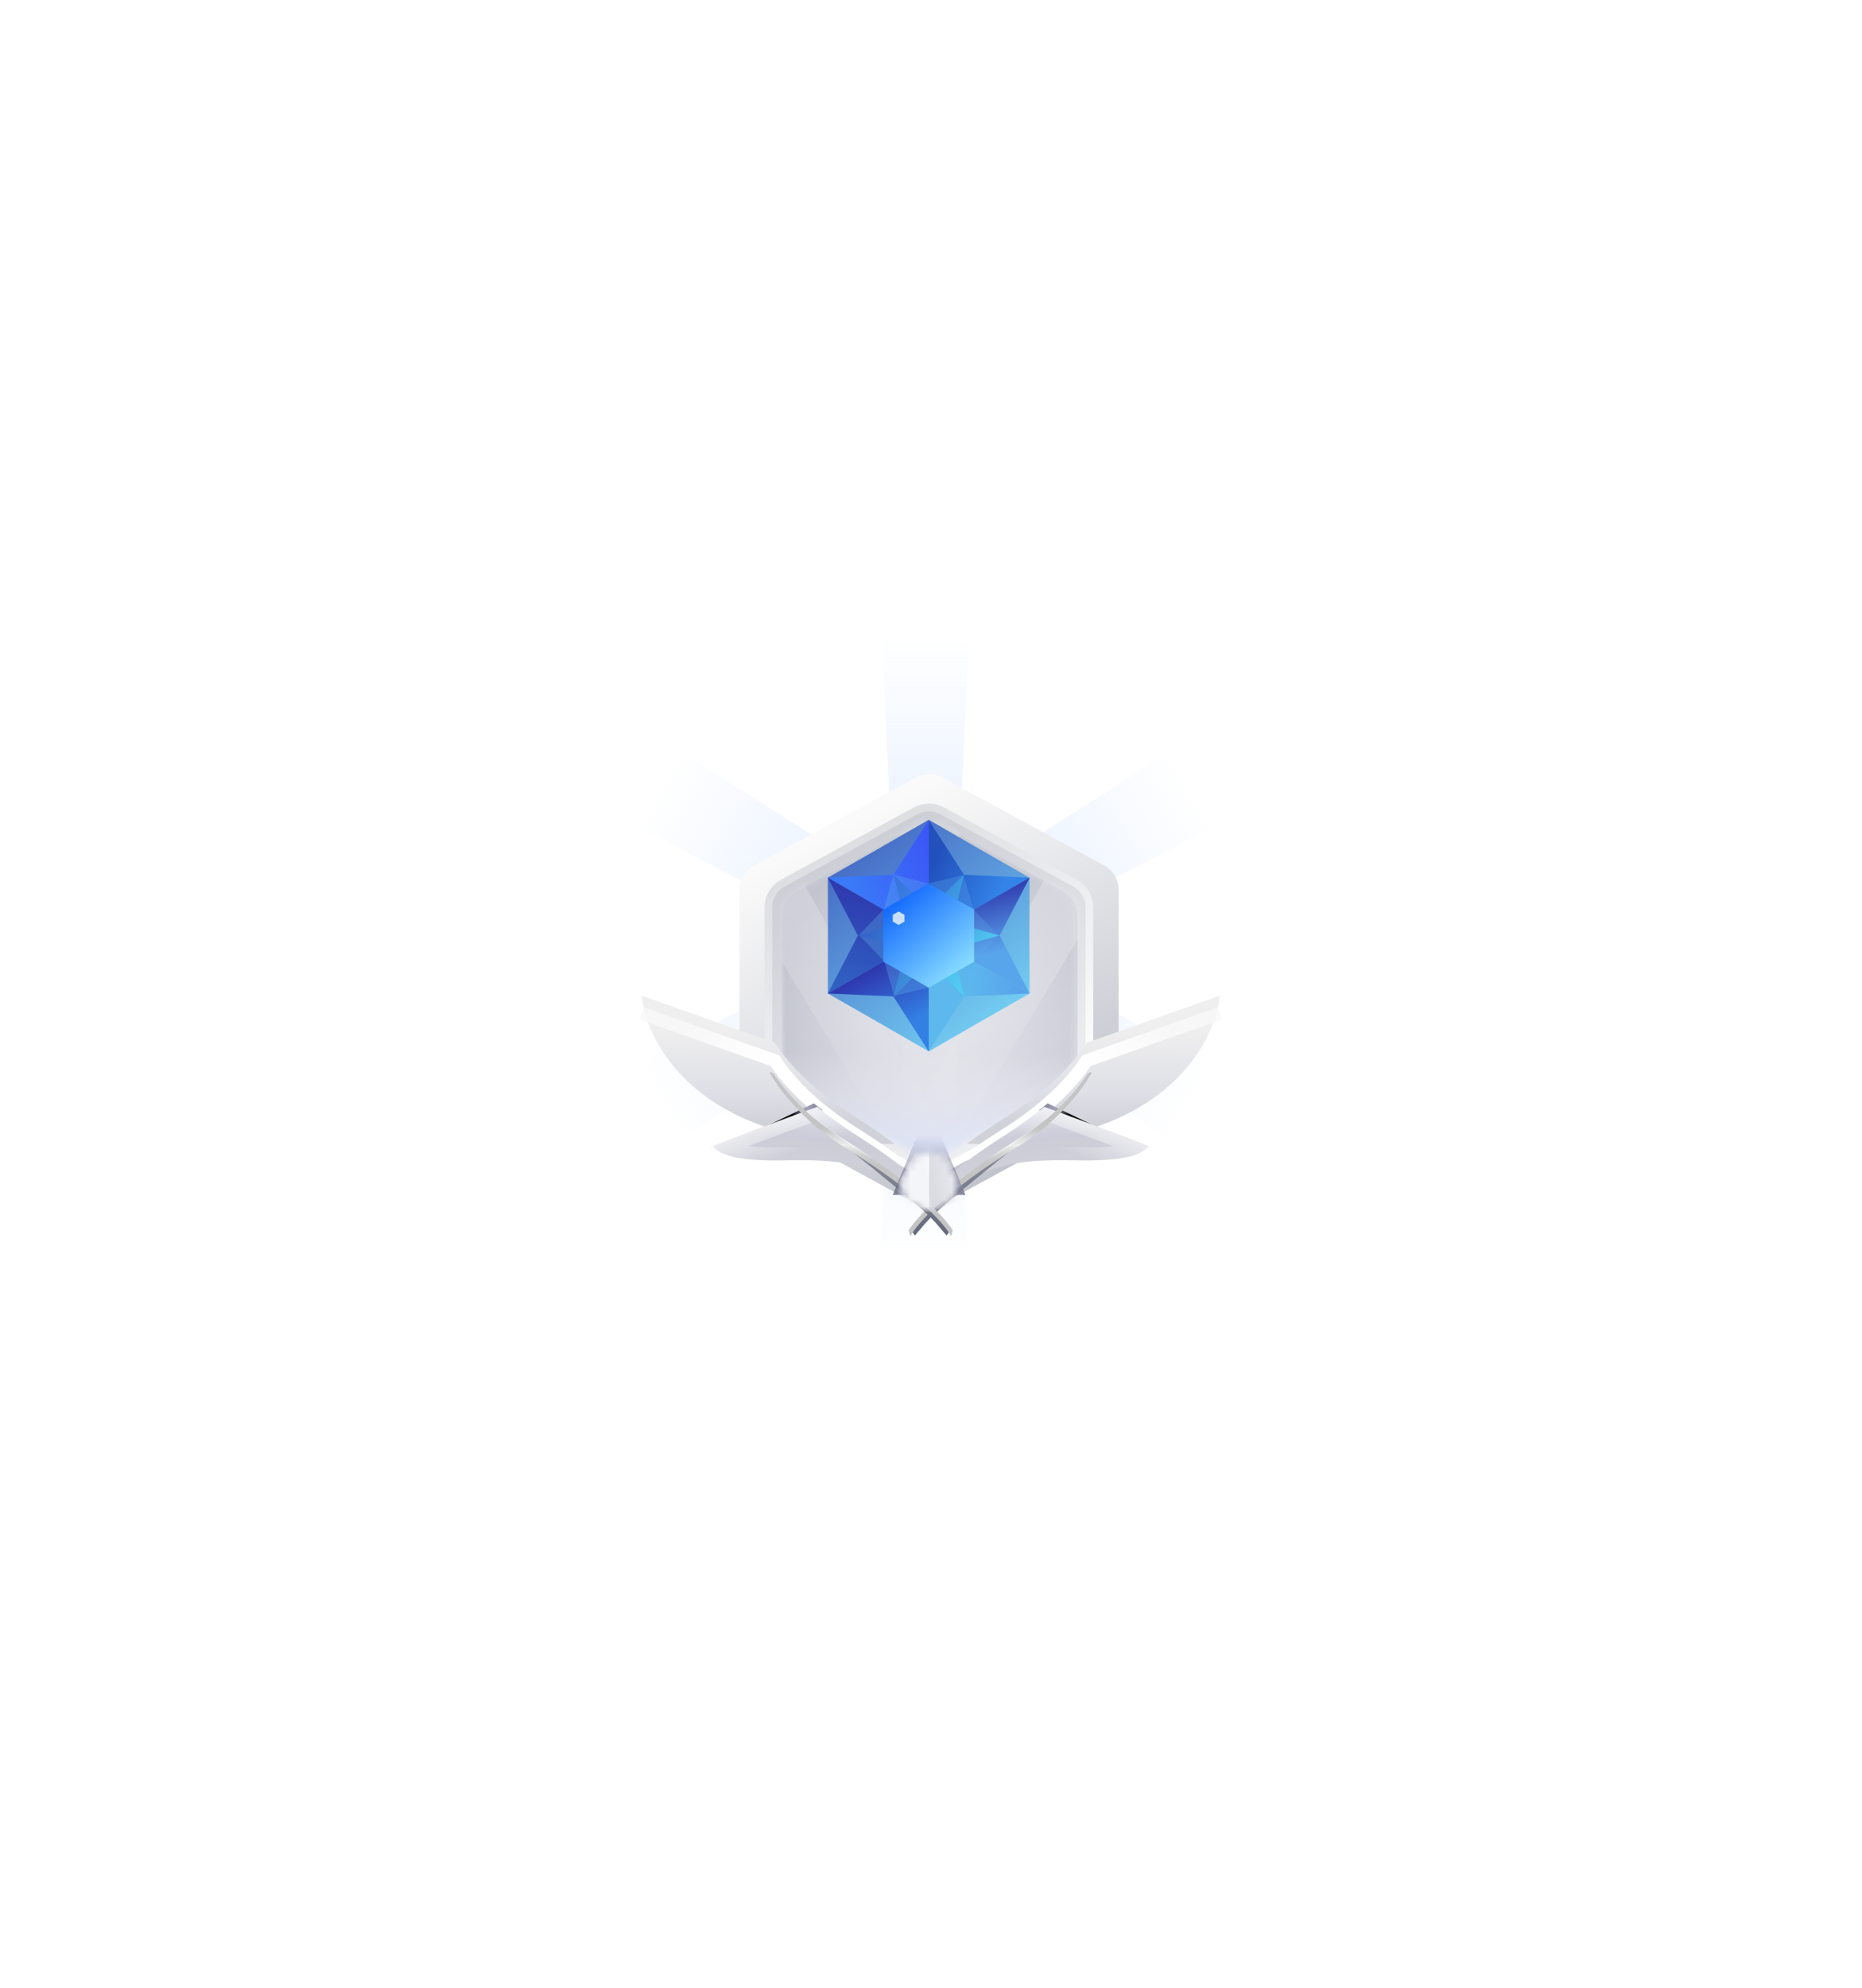 <svg width="93.69" height="100" viewBox="0 0 269 248" fill="none" xmlns="http://www.w3.org/2000/svg">
<path d="M128.986 107.436L127.417 71.907H139.97L138.401 107.436H128.986Z" fill="url(#paint0_linear_3447_2319)"/>
<path d="M143.669 117.593L175.222 133.999L168.946 144.87L138.961 125.747L143.669 117.593Z" fill="url(#paint1_linear_3447_2319)"/>
<path d="M138.177 126.378L139.746 161.907H127.193L128.762 126.378H138.177Z" fill="url(#paint2_linear_3447_2319)"/>
<path d="M128.261 125.86L98.276 144.983L92 134.112L123.554 117.706L128.261 125.86Z" fill="url(#paint3_linear_3447_2319)"/>
<path d="M143.669 116.277L175.222 99.871L168.946 89L138.961 108.123L143.669 116.277Z" fill="url(#paint4_linear_3447_2319)"/>
<path d="M128.261 108.011L98.276 88.887L92 99.758L123.554 116.164L128.261 108.011Z" fill="url(#paint5_linear_3447_2319)"/>
<g filter="url(#filter0_dd_3447_2319)">
<path d="M132.314 86.583L108.933 99.302C107.646 100.003 106.844 101.351 106.844 102.816L106.844 131.905C106.844 133.371 107.646 134.719 108.933 135.419L132.314 148.138C133.506 148.787 134.945 148.787 136.137 148.138L159.518 135.419C160.805 134.719 161.606 133.371 161.606 131.905L161.606 102.816C161.606 101.351 160.805 100.003 159.518 99.302L136.137 86.583C134.945 85.935 133.506 85.935 132.314 86.583Z" fill="url(#paint6_linear_3447_2319)"/>
<path d="M132.281 91.402L113.095 101.839C111.808 102.54 111.006 103.888 111.006 105.353L111.006 129.258C111.006 130.723 111.808 132.071 113.095 132.771L132.281 143.208C133.473 143.857 134.912 143.857 136.104 143.208L155.29 132.771C156.577 132.071 157.379 130.723 157.379 129.258L157.379 105.353C157.379 103.888 156.578 102.54 155.29 101.839L136.104 91.402C134.912 90.754 133.473 90.754 132.281 91.402Z" fill="url(#paint7_linear_3447_2319)"/>
<g filter="url(#filter1_f_3447_2319)">
<path d="M132.281 91.402L113.095 101.839C111.808 102.54 111.006 103.888 111.006 105.353L111.006 129.258C111.006 130.723 111.808 132.071 113.095 132.771L132.281 143.208C133.473 143.857 134.912 143.857 136.104 143.208L155.29 132.771C156.577 132.071 157.379 130.723 157.379 129.258L157.379 105.353C157.379 103.888 156.578 102.54 155.29 101.839L136.104 91.402C134.912 90.754 133.473 90.754 132.281 91.402Z" stroke="url(#paint8_linear_3447_2319)" stroke-width="1.106"/>
</g>
<g opacity="0.5">
<mask id="mask0_3447_2319" style="mask-type:alpha" maskUnits="userSpaceOnUse" x="112" y="93" width="44" height="49">
<path d="M132.425 93.591L115.068 103.025C113.78 103.725 112.978 105.073 112.978 106.539L112.978 128.157C112.978 129.623 113.78 130.971 115.068 131.671L132.425 141.105C133.616 141.752 135.054 141.752 136.245 141.105L153.602 131.671C154.89 130.971 155.692 129.623 155.692 128.157L155.692 106.539C155.692 105.073 154.89 103.725 153.602 103.025L136.245 93.591C135.054 92.944 133.616 92.944 132.425 93.591Z" fill="#A6D3DE"/>
</mask>
<g mask="url(#mask0_3447_2319)">
<path d="M132.425 93.591L115.068 103.025C113.78 103.725 112.978 105.073 112.978 106.539L112.978 128.157C112.978 129.623 113.78 130.971 115.068 131.671L132.425 141.105C133.616 141.752 135.054 141.752 136.245 141.105L153.602 131.671C154.89 130.971 155.692 129.623 155.692 128.157L155.692 106.539C155.692 105.073 154.89 103.725 153.602 103.025L136.245 93.591C135.054 92.944 133.616 92.944 132.425 93.591Z" fill="url(#paint9_radial_3447_2319)"/>
<path opacity="0.5" d="M130.706 139.553L129.983 95.636C129.947 93.402 131.748 91.571 133.983 91.571H134.688C136.922 91.571 138.724 93.402 138.687 95.636L137.964 139.553C137.932 141.534 136.316 143.122 134.335 143.122C132.354 143.122 130.739 141.534 130.706 139.553Z" fill="url(#paint10_linear_3447_2319)"/>
<path opacity="0.5" d="M128.815 139.603L106.231 101.932C105.082 100.015 105.727 97.528 107.662 96.411L108.272 96.059C110.208 94.941 112.684 95.626 113.769 97.58L135.101 135.974C136.063 137.706 135.459 139.889 133.743 140.88C132.027 141.871 129.834 141.302 128.815 139.603Z" fill="url(#paint11_linear_3447_2319)"/>
<path opacity="0.5" d="M131.649 135.974L152.981 97.58C154.066 95.627 156.542 94.941 158.477 96.059L159.088 96.411C161.023 97.529 161.668 100.015 160.518 101.932L137.934 139.603C136.916 141.302 134.723 141.871 133.007 140.88C131.291 139.889 130.686 137.706 131.649 135.974Z" fill="url(#paint12_linear_3447_2319)"/>
<rect x="112.978" y="114.401" width="42.714" height="27.74" rx="4" fill="url(#paint13_linear_3447_2319)"/>
<g filter="url(#filter2_i_3447_2319)">
<path d="M132.425 93.591L115.068 103.025C113.78 103.725 112.978 105.073 112.978 106.539L112.978 128.157C112.978 129.623 113.78 130.971 115.068 131.671L132.425 141.105C133.616 141.752 135.054 141.752 136.245 141.105L153.602 131.671C154.89 130.971 155.692 129.623 155.692 128.157L155.692 106.539C155.692 105.073 154.89 103.725 153.602 103.025L136.245 93.591C135.054 92.944 133.616 92.944 132.425 93.591Z" fill="#6052B4" fill-opacity="0.01"/>
</g>
</g>
</g>
<g filter="url(#filter3_d_3447_2319)">
<path d="M169.226 118.04L157.487 121.535L156.628 123.037L169.226 118.04Z" fill="url(#paint14_linear_3447_2319)"/>
<g filter="url(#filter4_d_3447_2319)">
<path d="M176.22 115.521C175.454 123.06 167.121 137.658 139.659 136.929C141.288 135.707 143.2 134.391 145.434 132.976C151.085 129.397 154.743 125.779 156.987 122.34L176.22 115.521Z" fill="url(#paint15_linear_3447_2319)"/>
</g>
<path d="M139.789 136.796C141.39 135.602 143.26 134.319 145.435 132.942C151.062 129.377 154.714 125.776 156.96 122.35L176.221 115.521" stroke="url(#paint16_linear_3447_2319)" stroke-width="1.86"/>
<path d="M157.949 131.68L151.358 128.505L150.086 129.524L157.949 131.68Z" fill="url(#paint17_linear_3447_2319)"/>
<path fill-rule="evenodd" clip-rule="evenodd" d="M150.854 129.018C149.294 130.324 147.497 131.635 145.435 132.942C140.363 136.154 136.947 138.852 134.749 141.1C135.051 141.748 136.608 141.621 138.914 140.16C143.59 137.198 147.797 136.588 155.242 136.736C162.477 136.879 164.687 136.029 165.929 134.693C162.941 133.502 155.473 130.687 150.854 129.018Z" fill="url(#paint18_linear_3447_2319)"/>
<path d="M151.034 130.073C154.958 131.498 160.609 133.62 163.992 134.932C162.794 135.46 160.694 135.833 156.56 135.821L155.26 135.806C147.982 135.662 143.6 136.23 138.875 139.09L138.417 139.374C137.987 139.646 137.594 139.861 137.242 140.03C139.146 138.366 141.684 136.469 145.007 134.32L145.933 133.728C147.846 132.515 149.539 131.294 151.034 130.073Z" stroke="url(#paint19_linear_3447_2319)" stroke-width="1.86"/>
<g filter="url(#filter5_d_3447_2319)">
<path d="M132.176 145.021C134.616 142.221 133.576 142.73 146.916 132.041C152.323 128.774 155.564 125.032 157.554 121.758C157.554 121.467 157.554 121.467 157.039 121.905C155.268 124.636 152.499 127.639 147.806 130.896C139.153 136.24 133.088 141.797 131.519 144.13L132.176 145.021Z" fill="url(#paint20_linear_3447_2319)"/>
<path d="M131.519 145.148C132.409 143.324 137.143 138.2 146.916 132.296C152.446 128.803 155.729 124.852 157.717 121.467C157.554 121.358 157.444 121.467 157.113 121.686C155.026 124.83 151.657 128.435 146.025 131.914C137.372 137.258 132.834 141.924 131.264 144.257L131.519 145.148Z" fill="#C4C4C4"/>
<path fill-rule="evenodd" clip-rule="evenodd" d="M145.958 131.806C156.022 125.59 158.829 118.978 160.029 115.332L160.27 115.411C159.056 119.101 156.218 125.768 146.092 132.022C137.447 137.361 132.925 142.016 131.37 144.328L131.158 144.186C132.742 141.832 137.297 137.155 145.958 131.806Z" fill="url(#paint21_linear_3447_2319)"/>
<path d="M151.961 128.478C150.529 129.777 148.863 131.066 146.916 132.296C145.446 133.184 144.091 134.054 142.845 134.898L142.253 134.371C143.412 133.573 144.669 132.752 146.025 131.914C147.868 130.776 149.468 129.623 150.86 128.478H151.961Z" fill="url(#paint22_linear_3447_2319)"/>
</g>
</g>
<g filter="url(#filter6_d_3447_2319)">
<path d="M99.697 118.039L111.436 121.534L112.295 123.037L99.697 118.039Z" fill="url(#paint23_linear_3447_2319)"/>
<g filter="url(#filter7_d_3447_2319)">
<path d="M92.703 115.52C93.469 123.059 101.802 137.658 129.264 136.928C127.635 135.707 125.723 134.391 123.489 132.976C117.838 129.396 114.18 125.779 111.936 122.339L92.703 115.52Z" fill="url(#paint24_linear_3447_2319)"/>
</g>
<path d="M129.133 136.795C127.533 135.602 125.663 134.319 123.488 132.941C117.861 129.377 114.209 125.776 111.962 122.349L92.702 115.52" stroke="url(#paint25_linear_3447_2319)" stroke-width="1.86"/>
<path d="M110.974 131.68L117.565 128.505L118.837 129.524L110.974 131.68Z" fill="url(#paint26_linear_3447_2319)"/>
<path fill-rule="evenodd" clip-rule="evenodd" d="M118.068 129.018C119.628 130.324 121.425 131.635 123.488 132.941C128.559 136.153 131.975 138.852 134.174 141.099C133.871 141.748 132.314 141.62 130.008 140.159C125.333 137.198 121.125 136.588 113.68 136.735C106.445 136.879 104.236 136.029 102.994 134.693C105.981 133.501 113.449 130.686 118.068 129.018Z" fill="url(#paint27_linear_3447_2319)"/>
<path d="M117.888 130.073C113.964 131.497 108.314 133.619 104.931 134.932C106.129 135.459 108.228 135.832 112.362 135.821L113.662 135.805C120.94 135.661 125.322 136.229 130.047 139.089L130.505 139.374C130.935 139.646 131.329 139.86 131.681 140.03C129.776 138.366 127.238 136.469 123.915 134.319L122.99 133.727C121.076 132.515 119.383 131.293 117.888 130.073Z" stroke="url(#paint28_linear_3447_2319)" stroke-width="1.86"/>
<g filter="url(#filter8_d_3447_2319)">
<path d="M136.746 145.02C134.307 142.221 135.346 142.73 122.007 132.041C116.599 128.774 113.358 125.032 111.369 121.758C111.369 121.467 111.369 121.467 111.883 121.905C113.655 124.636 116.423 127.639 121.116 130.896C129.769 136.24 135.834 141.797 137.404 144.13L136.746 145.02Z" fill="url(#paint29_linear_3447_2319)"/>
<path d="M137.404 145.148C136.513 143.324 131.78 138.2 122.007 132.296C116.477 128.803 113.193 124.852 111.205 121.467C111.369 121.358 111.478 121.467 111.809 121.686C113.897 124.83 117.265 128.435 122.898 131.914C131.551 137.258 136.089 141.924 137.658 144.257L137.404 145.148Z" fill="#C4C4C4"/>
<path fill-rule="evenodd" clip-rule="evenodd" d="M122.965 131.806C112.9 125.59 110.093 118.978 108.894 115.332L108.652 115.411C109.866 119.101 112.705 125.768 122.831 132.022C131.475 137.361 135.998 142.016 137.553 144.328L137.764 144.186C136.181 141.832 131.626 137.155 122.965 131.806Z" fill="url(#paint30_linear_3447_2319)"/>
<path d="M116.961 128.478C118.392 129.777 120.059 131.066 122.007 132.296C123.476 133.183 124.832 134.054 126.078 134.898L126.67 134.371C125.511 133.572 124.255 132.752 122.898 131.914C121.055 130.775 119.455 129.623 118.062 128.478H116.961Z" fill="url(#paint31_linear_3447_2319)"/>
</g>
</g>
<g filter="url(#filter9_f_3447_2319)">
<path d="M134.225 134.172L139.482 146.877H128.968L134.225 134.172Z" fill="url(#paint32_linear_3447_2319)"/>
</g>
<mask id="mask1_3447_2319" style="mask-type:alpha" maskUnits="userSpaceOnUse" x="130" y="140" width="9" height="10">
<path d="M132.093 148.478C130.248 147.794 129.489 145.594 130.518 143.917L131.576 142.195C132.794 140.21 135.679 140.21 136.897 142.195L137.955 143.917C138.984 145.594 138.224 147.794 136.38 148.478L135.323 148.87C134.622 149.13 133.851 149.13 133.151 148.87L132.093 148.478Z" fill="url(#paint33_linear_3447_2319)"/>
</mask>
<g mask="url(#mask1_3447_2319)">
<path d="M134.267 149.512L139.924 147.189L134.267 136.987L134.267 149.512Z" fill="url(#paint34_linear_3447_2319)"/>
<path d="M134.267 149.512L128.611 147.189L134.267 136.987L134.267 149.512Z" fill="url(#paint35_linear_3447_2319)"/>
</g>
</g>
<path d="M134.17 98.816L141.448 103.014L148.744 107.181L148.726 115.545L148.744 123.91L141.448 128.077L134.17 132.275L126.892 128.077L119.596 123.91L119.614 115.545L119.596 107.181L126.892 103.014L134.17 98.816Z" fill="url(#paint36_linear_3447_2319)"/>
<path d="M134.17 115.615V98.886L139.289 106.762L148.755 107.181L134.17 115.615Z" fill="url(#paint37_linear_3447_2319)"/>
<path d="M134.17 115.545L148.755 123.91L144.407 115.545L148.755 107.181L134.17 115.545Z" fill="url(#paint38_linear_3447_2319)"/>
<path d="M134.17 115.545V132.275L139.289 124.328L148.755 123.91L134.17 115.545Z" fill="url(#paint39_linear_3447_2319)"/>
<path d="M134.17 115.615V98.886L129.051 106.762L119.585 107.181L134.17 115.615Z" fill="url(#paint40_linear_3447_2319)"/>
<path d="M134.17 115.545L119.585 123.91L123.933 115.545L119.585 107.181L134.17 115.545Z" fill="url(#paint41_linear_3447_2319)"/>
<path d="M134.17 115.545V132.275L129.051 124.328L119.585 123.91L134.17 115.545Z" fill="url(#paint42_linear_3447_2319)"/>
<g opacity="0.3">
<path d="M129.089 106.733L134.148 108.018L139.192 106.794L140.663 111.809L144.296 115.582L140.708 119.313L139.297 124.311L134.238 123.026L129.194 124.25L127.724 119.235L124.09 115.462L127.679 111.731L129.089 106.733Z" fill="url(#paint43_linear_3447_2319)" style="mix-blend-mode:hard-light"/>
</g>
<g opacity="0.6">
<path d="M129.1 106.767L134.188 111.664L139.276 106.767L137.554 113.596L144.364 115.528L137.554 117.46L139.276 124.289L134.188 119.392L129.1 124.289L130.822 117.46L124.011 115.528L130.822 113.596L129.1 106.767Z" fill="url(#paint44_linear_3447_2319)" style="mix-blend-mode:hard-light"/>
</g>
<path d="M134.17 108.017L137.445 109.906L140.728 111.781L140.72 115.545L140.728 119.31L137.445 121.185L134.17 123.074L130.895 121.185L127.612 119.31L127.62 115.545L127.612 111.781L130.895 109.906L134.17 108.017Z" fill="url(#paint45_linear_3447_2319)" style="mix-blend-mode:hard-light"/>
<g opacity="0.8">
<path d="M129.823 112.06L130.248 112.304L130.673 112.548L130.673 113.036L130.673 113.524L130.248 113.768L129.823 114.012L129.398 113.768L128.973 113.524L128.973 113.036L128.973 112.548L129.398 112.304L129.823 112.06Z" fill="#F1F8FA" style="mix-blend-mode:hard-light"/>
</g>
<defs>
<filter id="filter0_dd_3447_2319" x="0.555" y="0.383" width="267.813" height="246.641" filterUnits="userSpaceOnUse" color-interpolation-filters="sRGB">
<feFlood flood-opacity="0" result="BackgroundImageFix"/>
<feColorMatrix in="SourceAlpha" type="matrix" values="0 0 0 0 0 0 0 0 0 0 0 0 0 0 0 0 0 0 127 0" result="hardAlpha"/>
<feOffset/>
<feGaussianBlur stdDeviation="15.306"/>
<feColorMatrix type="matrix" values="0 0 0 0 0.559 0 0 0 0 0.71 0 0 0 0 0.938 0 0 0 1 0"/>
<feBlend mode="normal" in2="BackgroundImageFix" result="effect1_dropShadow_3447_2319"/>
<feColorMatrix in="SourceAlpha" type="matrix" values="0 0 0 0 0 0 0 0 0 0 0 0 0 0 0 0 0 0 127 0" result="hardAlpha"/>
<feOffset dy="6.122"/>
<feGaussianBlur stdDeviation="45.918"/>
<feColorMatrix type="matrix" values="0 0 0 0 0.671 0 0 0 0 0.802 0 0 0 0 1 0 0 0 0.6 0"/>
<feBlend mode="normal" in2="effect1_dropShadow_3447_2319" result="effect2_dropShadow_3447_2319"/>
<feBlend mode="normal" in="SourceGraphic" in2="effect2_dropShadow_3447_2319" result="shape"/>
</filter>
<filter id="filter1_f_3447_2319" x="110.121" y="90.031" width="48.143" height="54.549" filterUnits="userSpaceOnUse" color-interpolation-filters="sRGB">
<feFlood flood-opacity="0" result="BackgroundImageFix"/>
<feBlend mode="normal" in="SourceGraphic" in2="BackgroundImageFix" result="shape"/>
<feGaussianBlur stdDeviation="0.166" result="effect1_foregroundBlur_3447_2319"/>
</filter>
<filter id="filter2_i_3447_2319" x="112.978" y="93.106" width="42.714" height="48.485" filterUnits="userSpaceOnUse" color-interpolation-filters="sRGB">
<feFlood flood-opacity="0" result="BackgroundImageFix"/>
<feBlend mode="normal" in="SourceGraphic" in2="BackgroundImageFix" result="shape"/>
<feColorMatrix in="SourceAlpha" type="matrix" values="0 0 0 0 0 0 0 0 0 0 0 0 0 0 0 0 0 0 127 0" result="hardAlpha"/>
<feOffset/>
<feGaussianBlur stdDeviation="7.44"/>
<feComposite in2="hardAlpha" operator="arithmetic" k2="-1" k3="1"/>
<feColorMatrix type="matrix" values="0 0 0 0 0.297 0 0 0 0 0.33 0 0 0 0 0.446 0 0 0 1 0"/>
<feBlend mode="normal" in2="shape" result="effect1_innerShadow_3447_2319"/>
</filter>
<filter id="filter3_d_3447_2319" x="126.017" y="114.644" width="55.657" height="40.787" filterUnits="userSpaceOnUse" color-interpolation-filters="sRGB">
<feFlood flood-opacity="0" result="BackgroundImageFix"/>
<feColorMatrix in="SourceAlpha" type="matrix" values="0 0 0 0 0 0 0 0 0 0 0 0 0 0 0 0 0 0 127 0" result="hardAlpha"/>
<feOffset dy="5.142"/>
<feGaussianBlur stdDeviation="2.571"/>
<feColorMatrix type="matrix" values="0 0 0 0 0.215 0 0 0 0 0.237 0 0 0 0 0.433 0 0 0 0.25 0"/>
<feBlend mode="normal" in2="BackgroundImageFix" result="effect1_dropShadow_3447_2319"/>
<feBlend mode="normal" in="SourceGraphic" in2="effect1_dropShadow_3447_2319" result="shape"/>
</filter>
<filter id="filter4_d_3447_2319" x="127.256" y="100.547" width="61.367" height="46.24" filterUnits="userSpaceOnUse" color-interpolation-filters="sRGB">
<feFlood flood-opacity="0" result="BackgroundImageFix"/>
<feColorMatrix in="SourceAlpha" type="matrix" values="0 0 0 0 0 0 0 0 0 0 0 0 0 0 0 0 0 0 127 0" result="hardAlpha"/>
<feOffset dy="-2.571"/>
<feGaussianBlur stdDeviation="6.201"/>
<feColorMatrix type="matrix" values="0 0 0 0 0.366 0 0 0 0 0.351 0 0 0 0 0.533 0 0 0 0.2 0"/>
<feBlend mode="normal" in2="BackgroundImageFix" result="effect1_dropShadow_3447_2319"/>
<feBlend mode="normal" in="SourceGraphic" in2="effect1_dropShadow_3447_2319" result="shape"/>
</filter>
<filter id="filter5_d_3447_2319" x="127.302" y="114.046" width="36.825" height="37.529" filterUnits="userSpaceOnUse" color-interpolation-filters="sRGB">
<feFlood flood-opacity="0" result="BackgroundImageFix"/>
<feColorMatrix in="SourceAlpha" type="matrix" values="0 0 0 0 0 0 0 0 0 0 0 0 0 0 0 0 0 0 127 0" result="hardAlpha"/>
<feOffset dy="2.571"/>
<feGaussianBlur stdDeviation="1.928"/>
<feColorMatrix type="matrix" values="0 0 0 0 0.303 0 0 0 0 0.323 0 0 0 0 0.508 0 0 0 0.25 0"/>
<feBlend mode="normal" in2="BackgroundImageFix" result="effect1_dropShadow_3447_2319"/>
<feBlend mode="normal" in="SourceGraphic" in2="effect1_dropShadow_3447_2319" result="shape"/>
</filter>
<filter id="filter6_d_3447_2319" x="87.249" y="114.644" width="55.657" height="40.788" filterUnits="userSpaceOnUse" color-interpolation-filters="sRGB">
<feFlood flood-opacity="0" result="BackgroundImageFix"/>
<feColorMatrix in="SourceAlpha" type="matrix" values="0 0 0 0 0 0 0 0 0 0 0 0 0 0 0 0 0 0 127 0" result="hardAlpha"/>
<feOffset dy="5.142"/>
<feGaussianBlur stdDeviation="2.571"/>
<feColorMatrix type="matrix" values="0 0 0 0 0.215 0 0 0 0 0.237 0 0 0 0 0.433 0 0 0 0.25 0"/>
<feBlend mode="normal" in2="BackgroundImageFix" result="effect1_dropShadow_3447_2319"/>
<feBlend mode="normal" in="SourceGraphic" in2="effect1_dropShadow_3447_2319" result="shape"/>
</filter>
<filter id="filter7_d_3447_2319" x="80.299" y="100.546" width="61.367" height="46.24" filterUnits="userSpaceOnUse" color-interpolation-filters="sRGB">
<feFlood flood-opacity="0" result="BackgroundImageFix"/>
<feColorMatrix in="SourceAlpha" type="matrix" values="0 0 0 0 0 0 0 0 0 0 0 0 0 0 0 0 0 0 127 0" result="hardAlpha"/>
<feOffset dy="-2.571"/>
<feGaussianBlur stdDeviation="6.201"/>
<feColorMatrix type="matrix" values="0 0 0 0 0.366 0 0 0 0 0.351 0 0 0 0 0.533 0 0 0 0.2 0"/>
<feBlend mode="normal" in2="BackgroundImageFix" result="effect1_dropShadow_3447_2319"/>
<feBlend mode="normal" in="SourceGraphic" in2="effect1_dropShadow_3447_2319" result="shape"/>
</filter>
<filter id="filter8_d_3447_2319" x="104.796" y="114.046" width="36.825" height="37.529" filterUnits="userSpaceOnUse" color-interpolation-filters="sRGB">
<feFlood flood-opacity="0" result="BackgroundImageFix"/>
<feColorMatrix in="SourceAlpha" type="matrix" values="0 0 0 0 0 0 0 0 0 0 0 0 0 0 0 0 0 0 127 0" result="hardAlpha"/>
<feOffset dy="2.571"/>
<feGaussianBlur stdDeviation="1.928"/>
<feColorMatrix type="matrix" values="0 0 0 0 0.303 0 0 0 0 0.323 0 0 0 0 0.508 0 0 0 0.25 0"/>
<feBlend mode="normal" in2="BackgroundImageFix" result="effect1_dropShadow_3447_2319"/>
<feBlend mode="normal" in="SourceGraphic" in2="effect1_dropShadow_3447_2319" result="shape"/>
</filter>
<filter id="filter9_f_3447_2319" x="124.542" y="129.747" width="19.366" height="21.556" filterUnits="userSpaceOnUse" color-interpolation-filters="sRGB">
<feFlood flood-opacity="0" result="BackgroundImageFix"/>
<feBlend mode="normal" in="SourceGraphic" in2="BackgroundImageFix" result="shape"/>
<feGaussianBlur stdDeviation="2.213" result="effect1_foregroundBlur_3447_2319"/>
</filter>
<linearGradient id="paint0_linear_3447_2319" x1="133.693" y1="71.907" x2="133.693" y2="107.436" gradientUnits="userSpaceOnUse">
<stop stop-color="#AACCFF" stop-opacity="0"/>
<stop offset="1" stop-color="#AACCFF" stop-opacity="0.3"/>
</linearGradient>
<linearGradient id="paint1_linear_3447_2319" x1="172.084" y1="139.435" x2="141.315" y2="121.67" gradientUnits="userSpaceOnUse">
<stop stop-color="#AACCFF" stop-opacity="0"/>
<stop offset="1" stop-color="#AACCFF" stop-opacity="0.3"/>
</linearGradient>
<linearGradient id="paint2_linear_3447_2319" x1="133.469" y1="161.907" x2="133.469" y2="126.378" gradientUnits="userSpaceOnUse">
<stop stop-color="#AACCFF" stop-opacity="0"/>
<stop offset="1" stop-color="#AACCFF" stop-opacity="0.3"/>
</linearGradient>
<linearGradient id="paint3_linear_3447_2319" x1="95.138" y1="139.548" x2="125.907" y2="121.783" gradientUnits="userSpaceOnUse">
<stop stop-color="#AACCFF" stop-opacity="0"/>
<stop offset="1" stop-color="#AACCFF" stop-opacity="0.3"/>
</linearGradient>
<linearGradient id="paint4_linear_3447_2319" x1="172.084" y1="94.436" x2="141.315" y2="112.2" gradientUnits="userSpaceOnUse">
<stop stop-color="#AACCFF" stop-opacity="0"/>
<stop offset="1" stop-color="#AACCFF" stop-opacity="0.3"/>
</linearGradient>
<linearGradient id="paint5_linear_3447_2319" x1="95.138" y1="94.323" x2="125.907" y2="112.087" gradientUnits="userSpaceOnUse">
<stop stop-color="#AACCFF" stop-opacity="0"/>
<stop offset="1" stop-color="#AACCFF" stop-opacity="0.3"/>
</linearGradient>
<linearGradient id="paint6_linear_3447_2319" x1="122.725" y1="93.21" x2="147.368" y2="142.167" gradientUnits="userSpaceOnUse">
<stop stop-color="#FAFAFA"/>
<stop offset="1" stop-color="#C2C4CD"/>
</linearGradient>
<linearGradient id="paint7_linear_3447_2319" x1="122.506" y1="97.263" x2="143.754" y2="136.472" gradientUnits="userSpaceOnUse">
<stop stop-color="#CDCFD6"/>
<stop offset="1" stop-color="#EFEFF1"/>
</linearGradient>
<linearGradient id="paint8_linear_3447_2319" x1="124.806" y1="95.839" x2="147.697" y2="137.02" gradientUnits="userSpaceOnUse">
<stop stop-color="#DDDFE2"/>
<stop offset="1" stop-color="white"/>
</linearGradient>
<radialGradient id="paint9_radial_3447_2319" cx="0" cy="0" r="1" gradientUnits="userSpaceOnUse" gradientTransform="translate(134.335 117.348) rotate(90) scale(24.795 21.357)">
<stop stop-color="#F5F7FF"/>
<stop offset="1" stop-color="#B3B5C5"/>
</radialGradient>
<linearGradient id="paint10_linear_3447_2319" x1="134.335" y1="91.571" x2="134.335" y2="143.122" gradientUnits="userSpaceOnUse">
<stop stop-color="white"/>
<stop offset="1" stop-color="#F2EDED" stop-opacity="0"/>
</linearGradient>
<linearGradient id="paint11_linear_3447_2319" x1="107.967" y1="96.235" x2="133.743" y2="140.88" gradientUnits="userSpaceOnUse">
<stop stop-color="white"/>
<stop offset="1" stop-color="#F2EDED" stop-opacity="0"/>
</linearGradient>
<linearGradient id="paint12_linear_3447_2319" x1="158.783" y1="96.235" x2="133.007" y2="140.88" gradientUnits="userSpaceOnUse">
<stop stop-color="white"/>
<stop offset="1" stop-color="#F2EDED" stop-opacity="0"/>
</linearGradient>
<linearGradient id="paint13_linear_3447_2319" x1="134.335" y1="126.429" x2="134.206" y2="140.422" gradientUnits="userSpaceOnUse">
<stop stop-color="white" stop-opacity="0"/>
<stop offset="1" stop-color="#D0DBFF"/>
</linearGradient>
<linearGradient id="paint14_linear_3447_2319" x1="164.583" y1="123.265" x2="156.513" y2="120.676" gradientUnits="userSpaceOnUse">
<stop offset="0.209" stop-color="#9196AA"/>
<stop offset="0.583" stop-color="#C9C9DC"/>
<stop offset="0.987" stop-color="#797D87"/>
</linearGradient>
<linearGradient id="paint15_linear_3447_2319" x1="161.327" y1="120.101" x2="161.027" y2="143.824" gradientUnits="userSpaceOnUse">
<stop stop-color="#EFEFEF"/>
<stop offset="0.411" stop-color="#DEDFE6"/>
<stop offset="0.59" stop-color="#D1D2D9"/>
<stop offset="1" stop-color="#D1D2D9"/>
</linearGradient>
<linearGradient id="paint16_linear_3447_2319" x1="174.678" y1="116.68" x2="161.445" y2="131.191" gradientUnits="userSpaceOnUse">
<stop stop-color="#F8F8F9" stop-opacity="0.86"/>
<stop offset="0.319" stop-color="#F8F8F9"/>
<stop offset="0.615" stop-color="white" stop-opacity="0.88"/>
<stop offset="0.868" stop-color="white"/>
</linearGradient>
<linearGradient id="paint17_linear_3447_2319" x1="155.618" y1="130.82" x2="150.459" y2="127.906" gradientUnits="userSpaceOnUse">
<stop offset="0.209"/>
<stop offset="0.583" stop-color="#A4A5BB"/>
<stop offset="0.987" stop-color="#797D87"/>
</linearGradient>
<linearGradient id="paint18_linear_3447_2319" x1="151.772" y1="129.162" x2="153.165" y2="144.694" gradientUnits="userSpaceOnUse">
<stop offset="0.031" stop-color="#DBDCE7"/>
<stop offset="0.274" stop-color="#CBCCD7"/>
<stop offset="0.675" stop-color="#D1D2D9"/>
</linearGradient>
<linearGradient id="paint19_linear_3447_2319" x1="154.621" y1="129.795" x2="148.527" y2="146.295" gradientUnits="userSpaceOnUse">
<stop stop-color="#F8F8F9" stop-opacity="0.78"/>
<stop offset="0.319" stop-color="#F8F8F9" stop-opacity="0"/>
<stop offset="0.615" stop-color="white" stop-opacity="0"/>
<stop offset="0.868" stop-color="white" stop-opacity="0"/>
</linearGradient>
<linearGradient id="paint20_linear_3447_2319" x1="145.961" y1="115.244" x2="145.961" y2="145.148" gradientUnits="userSpaceOnUse">
<stop stop-color="#C4C4C4"/>
<stop offset="1" stop-color="#63687B"/>
</linearGradient>
<linearGradient id="paint21_linear_3447_2319" x1="148.57" y1="129.242" x2="143.989" y2="134.968" gradientUnits="userSpaceOnUse">
<stop stop-color="white" stop-opacity="0"/>
<stop offset="0.445" stop-color="white"/>
<stop offset="1" stop-color="white" stop-opacity="0"/>
</linearGradient>
<linearGradient id="paint22_linear_3447_2319" x1="146.786" y1="129.496" x2="147.107" y2="134.898" gradientUnits="userSpaceOnUse">
<stop offset="0.05" stop-color="#C4C4C4"/>
<stop offset="0.454" stop-color="#EDEDED"/>
<stop offset="1" stop-color="#C4C4C4" stop-opacity="0"/>
</linearGradient>
<linearGradient id="paint23_linear_3447_2319" x1="104.34" y1="123.265" x2="112.41" y2="120.675" gradientUnits="userSpaceOnUse">
<stop offset="0.209" stop-color="#9196AA"/>
<stop offset="0.583" stop-color="#C9C9DC"/>
<stop offset="0.987" stop-color="#797D87"/>
</linearGradient>
<linearGradient id="paint24_linear_3447_2319" x1="107.596" y1="120.1" x2="107.895" y2="143.824" gradientUnits="userSpaceOnUse">
<stop stop-color="#EFEFEF"/>
<stop offset="0.411" stop-color="#DEDFE6"/>
<stop offset="0.59" stop-color="#D1D2D9"/>
<stop offset="1" stop-color="#D1D2D9"/>
</linearGradient>
<linearGradient id="paint25_linear_3447_2319" x1="94.245" y1="116.679" x2="107.477" y2="131.191" gradientUnits="userSpaceOnUse">
<stop stop-color="#F8F8F9" stop-opacity="0.86"/>
<stop offset="0.319" stop-color="#F8F8F9"/>
<stop offset="0.615" stop-color="white" stop-opacity="0.88"/>
<stop offset="0.868" stop-color="white"/>
</linearGradient>
<linearGradient id="paint26_linear_3447_2319" x1="113.305" y1="130.819" x2="118.463" y2="127.906" gradientUnits="userSpaceOnUse">
<stop offset="0.209"/>
<stop offset="0.583" stop-color="#A4A5BB"/>
<stop offset="0.987" stop-color="#797D87"/>
</linearGradient>
<linearGradient id="paint27_linear_3447_2319" x1="117.151" y1="129.161" x2="115.758" y2="144.693" gradientUnits="userSpaceOnUse">
<stop offset="0.031" stop-color="#DBDCE7"/>
<stop offset="0.274" stop-color="#CBCCD7"/>
<stop offset="0.675" stop-color="#D1D2D9"/>
</linearGradient>
<linearGradient id="paint28_linear_3447_2319" x1="114.301" y1="129.794" x2="120.395" y2="146.295" gradientUnits="userSpaceOnUse">
<stop stop-color="#F8F8F9" stop-opacity="0.78"/>
<stop offset="0.319" stop-color="#F8F8F9" stop-opacity="0"/>
<stop offset="0.615" stop-color="white" stop-opacity="0"/>
<stop offset="0.868" stop-color="white" stop-opacity="0"/>
</linearGradient>
<linearGradient id="paint29_linear_3447_2319" x1="122.961" y1="115.244" x2="122.961" y2="145.148" gradientUnits="userSpaceOnUse">
<stop stop-color="#C4C4C4"/>
<stop offset="1" stop-color="#63687B"/>
</linearGradient>
<linearGradient id="paint30_linear_3447_2319" x1="120.353" y1="129.242" x2="124.934" y2="134.968" gradientUnits="userSpaceOnUse">
<stop stop-color="white" stop-opacity="0"/>
<stop offset="0.445" stop-color="white"/>
<stop offset="1" stop-color="white" stop-opacity="0"/>
</linearGradient>
<linearGradient id="paint31_linear_3447_2319" x1="122.136" y1="129.496" x2="121.815" y2="134.898" gradientUnits="userSpaceOnUse">
<stop offset="0.05" stop-color="#C4C4C4"/>
<stop offset="0.454" stop-color="#EDEDED"/>
<stop offset="1" stop-color="#C4C4C4" stop-opacity="0"/>
</linearGradient>
<linearGradient id="paint32_linear_3447_2319" x1="134.225" y1="146.986" x2="134.225" y2="138.299" gradientUnits="userSpaceOnUse">
<stop stop-color="#585B77" stop-opacity="0.75"/>
<stop offset="1" stop-color="#525787" stop-opacity="0"/>
</linearGradient>
<linearGradient id="paint33_linear_3447_2319" x1="134.653" y1="142.977" x2="131.923" y2="147.038" gradientUnits="userSpaceOnUse">
<stop stop-color="#D5D7D9"/>
<stop offset="1" stop-color="#E2E3E7"/>
</linearGradient>
<linearGradient id="paint34_linear_3447_2319" x1="134.331" y1="143.534" x2="139.887" y2="142.193" gradientUnits="userSpaceOnUse">
<stop stop-color="#DBDCE1"/>
<stop offset="1" stop-color="#F2F3F8"/>
</linearGradient>
<linearGradient id="paint35_linear_3447_2319" x1="130.691" y1="139.795" x2="135.656" y2="138.989" gradientUnits="userSpaceOnUse">
<stop stop-color="#F4F5F8"/>
<stop offset="1" stop-color="#F5F6F7"/>
</linearGradient>
<linearGradient id="paint36_linear_3447_2319" x1="122.711" y1="104.089" x2="143.186" y2="130.439" gradientUnits="userSpaceOnUse">
<stop stop-color="#466CC6"/>
<stop offset="1" stop-color="#75D2F4"/>
</linearGradient>
<linearGradient id="paint37_linear_3447_2319" x1="133.399" y1="104.114" x2="144.455" y2="109.313" gradientUnits="userSpaceOnUse">
<stop offset="0.153" stop-color="#2251BD"/>
<stop offset="1" stop-color="#3383E8"/>
</linearGradient>
<linearGradient id="paint38_linear_3447_2319" x1="142.865" y1="105.438" x2="147.112" y2="122.156" gradientUnits="userSpaceOnUse">
<stop offset="0.153" stop-color="#2E35AC"/>
<stop offset="0.721" stop-color="#59A5EC"/>
</linearGradient>
<linearGradient id="paint39_linear_3447_2319" x1="137.534" y1="123.396" x2="149.785" y2="124.086" gradientUnits="userSpaceOnUse">
<stop offset="0.153" stop-color="#5DB9ED"/>
<stop offset="1" stop-color="#579BEB"/>
</linearGradient>
<linearGradient id="paint40_linear_3447_2319" x1="121.899" y1="110.875" x2="135.393" y2="105.121" gradientUnits="userSpaceOnUse">
<stop offset="0.153" stop-color="#3A79F8"/>
<stop offset="1" stop-color="#3C57F7"/>
</linearGradient>
<linearGradient id="paint41_linear_3447_2319" x1="126.878" y1="107.181" x2="122.479" y2="125.082" gradientUnits="userSpaceOnUse">
<stop offset="0.031" stop-color="#2E35AC"/>
<stop offset="0.901" stop-color="#3061C2"/>
</linearGradient>
<linearGradient id="paint42_linear_3447_2319" x1="126.878" y1="117.009" x2="133.689" y2="129.911" gradientUnits="userSpaceOnUse">
<stop offset="0.153" stop-color="#2E35AC"/>
<stop offset="0.827" stop-color="#3380E5"/>
</linearGradient>
<linearGradient id="paint43_linear_3447_2319" x1="129.183" y1="117.677" x2="144.32" y2="110.133" gradientUnits="userSpaceOnUse">
<stop offset="0.153" stop-color="#5DB9ED"/>
<stop offset="1" stop-color="#579BEB"/>
</linearGradient>
<linearGradient id="paint44_linear_3447_2319" x1="124.702" y1="112.973" x2="143.452" y2="120.588" gradientUnits="userSpaceOnUse">
<stop stop-color="#2A58C6"/>
<stop offset="1" stop-color="#4FF4FF"/>
</linearGradient>
<linearGradient id="paint45_linear_3447_2319" x1="129.704" y1="110.39" x2="139.157" y2="120.925" gradientUnits="userSpaceOnUse">
<stop stop-color="#166CFD"/>
<stop offset="1" stop-color="#89DFFF"/>
</linearGradient>
</defs>
</svg>
